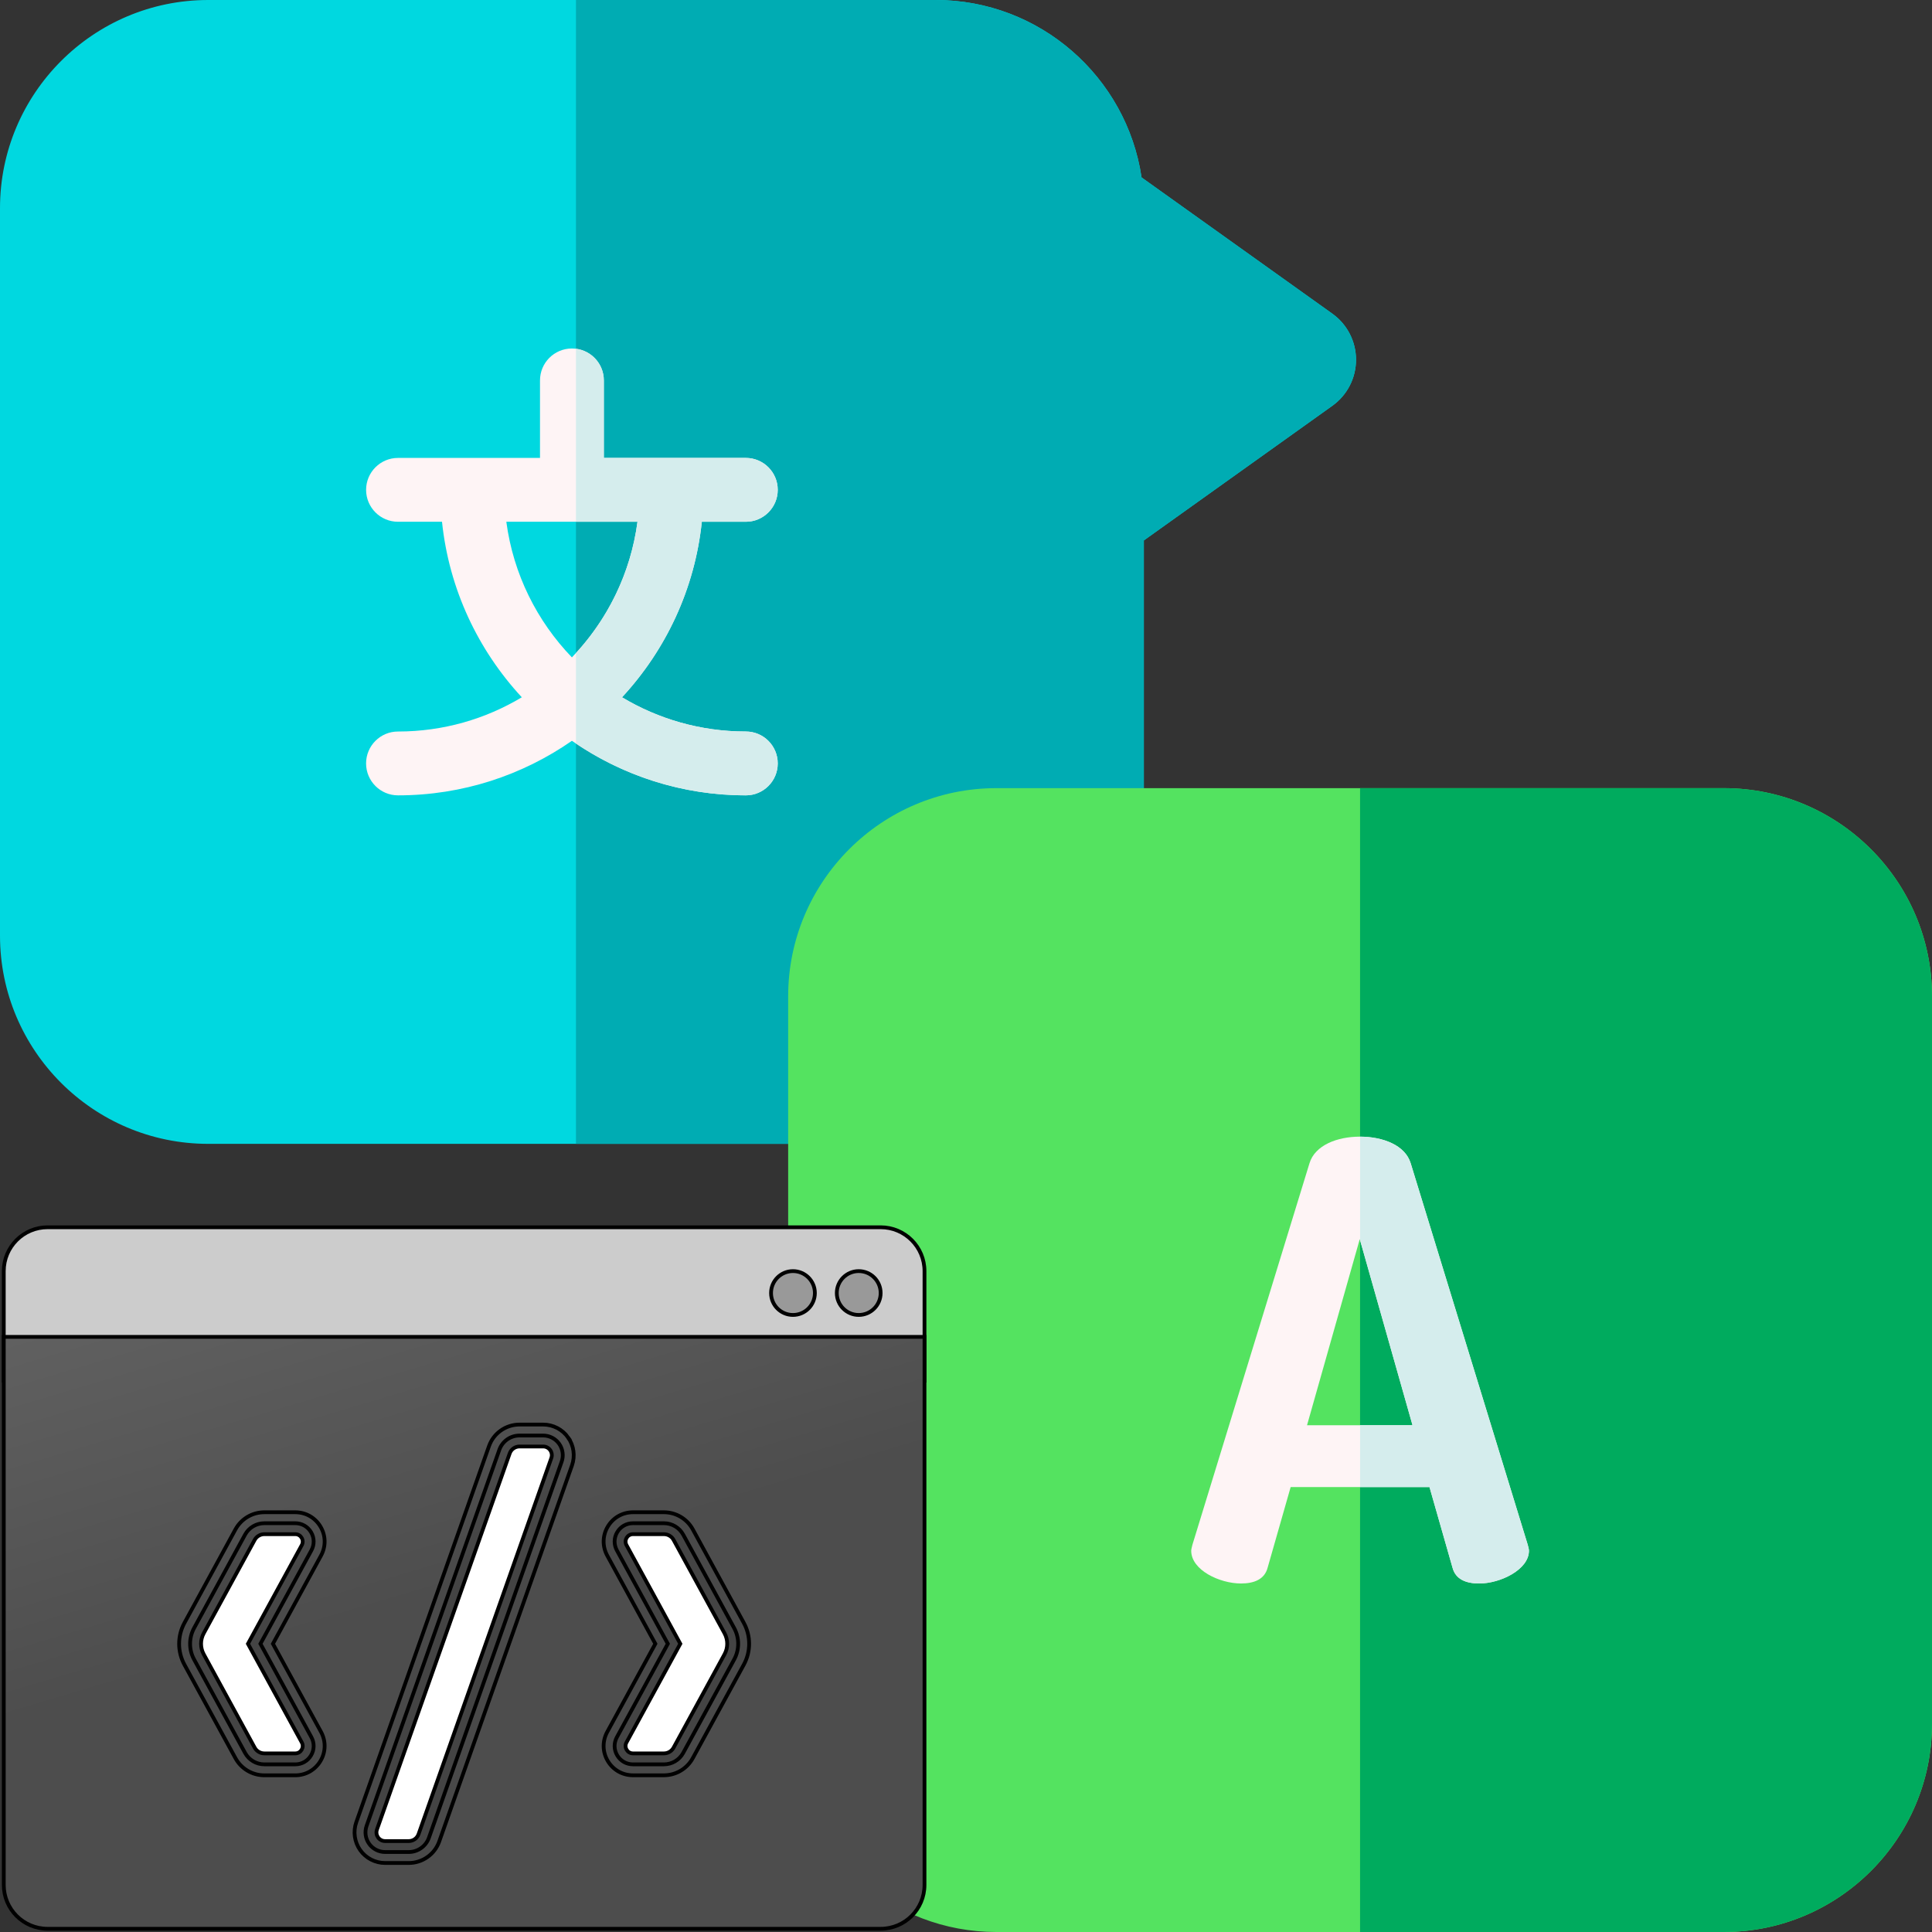 <svg width="512" height="512" xmlns="http://www.w3.org/2000/svg">
 <rect width="100%" height="100%" fill="#333333" stroke="none"/>
 <defs>
  <linearGradient gradientTransform="matrix(5.81,0,0,5.81,-341.762,278.762)" gradientUnits="userSpaceOnUse" y2="39.835" y1="11.876" x2="28.234" x1="19.89" id="svg_10">
   <stop stop-color="#6e6e6e" offset="0"/>
   <stop stop-color="#4d4d4d" offset="0.999"/>
  </linearGradient>
 </defs>
 <g>
  <title>Layer 1</title>
  <path id="svg_1" fill="#00d8e0" d="m353.082,83.129l-50.555,-36.109c-3.949,-26.57 -26.914,-47.02 -54.562,-47.02l-192.797,0c-30.422,0 -55.168,24.746 -55.168,55.164l0,192.805c0,30.418 24.746,55.164 55.168,55.164l168.699,0c8.285,0 15,-6.715 15,-15c0,-4.145 -1.676,-7.895 -4.391,-10.605l43.047,-43.051c2.715,2.715 6.465,4.395 10.605,4.395c8.285,0 15,-6.719 15,-15l0,-80.652l49.953,-35.68c3.941,-2.812 6.281,-7.359 6.281,-12.203c0,-4.848 -2.34,-9.395 -6.281,-12.207zm0,0"/>
  <path id="svg_2" fill="#00acb3" d="m353.082,83.129l-50.555,-36.109c-3.949,-26.57 -26.914,-47.02 -54.562,-47.02l-95.328,0l0,303.133l71.23,0c8.285,0 15,-6.715 15,-15c0,-4.145 -1.676,-7.895 -4.391,-10.605l43.047,-43.051c2.715,2.715 6.465,4.395 10.605,4.395c8.285,0 15,-6.719 15,-15l0,-80.652l49.953,-35.68c3.941,-2.812 6.281,-7.359 6.281,-12.203c0,-4.848 -2.34,-9.395 -6.281,-12.207zm0,0"/>
  <path id="svg_3" fill="#fef4f5" d="m197.652,193.859c-11.988,0 -23.207,-3.312 -32.812,-9.07c11.586,-12.504 19.289,-28.648 21.152,-46.516l11.66,0c4.668,0 8.457,-3.785 8.457,-8.457s-3.789,-8.461 -8.457,-8.461l-37.629,0l0,-20.539c0,-4.676 -3.789,-8.461 -8.461,-8.461c-4.668,0 -8.457,3.785 -8.457,8.461l0,20.539l-37.629,0c-4.668,0 -8.457,3.789 -8.457,8.461s3.789,8.457 8.457,8.457l11.66,0c1.859,17.867 9.562,34.012 21.148,46.516c-9.602,5.75 -20.82,9.07 -32.809,9.07c-4.672,0 -8.461,3.785 -8.461,8.457s3.789,8.461 8.461,8.461c17.113,0 32.996,-5.355 46.086,-14.453c13.09,9.102 28.973,14.453 46.086,14.453c4.672,0 8.461,-3.789 8.461,-8.461s-3.789,-8.457 -8.457,-8.457zm-28.707,-55.586c-1.84,13.867 -8.125,26.34 -17.383,35.941c-9.254,-9.602 -15.539,-22.074 -17.379,-35.941l34.762,0zm0,0"/>
  <path id="svg_4" fill="#54e360" d="m456.836,208.867l-192.801,0c-30.418,0 -55.164,24.746 -55.164,55.164l0,104.75l-49.953,35.68c-3.941,2.812 -6.281,7.359 -6.281,12.203c0,4.848 2.34,9.395 6.281,12.207l50.555,36.109c3.949,26.57 26.914,47.02 54.562,47.02l192.801,0c30.418,0 55.164,-24.746 55.164,-55.168l0,-192.801c0,-30.418 -24.746,-55.164 -55.164,-55.164zm0,0"/>
  <path id="svg_5" fill="#00ab5e" d="m456.836,208.867l-96.402,0l0,303.133l96.402,0c30.418,0 55.164,-24.746 55.164,-55.168l0,-192.801c0,-30.418 -24.746,-55.164 -55.164,-55.164zm0,0"/>
  <path id="svg_6" fill="#fef4f5" d="m315.684,410.969c0,-0.324 0.164,-0.965 0.324,-1.609l31.012,-101.062c1.445,-4.82 7.387,-7.074 13.332,-7.074c6.109,0 12.055,2.254 13.5,7.074l31.008,101.062c0.16,0.645 0.324,1.125 0.324,1.609c0,4.977 -7.551,8.672 -13.176,8.672c-3.535,0 -6.266,-1.121 -7.07,-4.176l-6.105,-21.371l-36.797,0l-6.105,21.371c-0.801,3.055 -3.531,4.176 -7.066,4.176c-5.625,0 -13.18,-3.535 -13.18,-8.672zm58.652,-33.266l-13.984,-49.324l-13.977,49.324l27.961,0zm0,0"/>
  <g id="svg_7" fill="#d5eded">
   <path id="svg_8" d="m197.652,138.273c4.668,0 8.457,-3.785 8.457,-8.457s-3.789,-8.461 -8.457,-8.461l-37.629,0l0,-20.539c0,-4.309 -3.223,-7.855 -7.387,-8.383l0,45.84l16.309,0c-1.77,13.32 -7.645,25.348 -16.309,34.785l0,23.98c12.883,8.656 28.359,13.738 45.016,13.738c4.668,0 8.457,-3.789 8.457,-8.461s-3.789,-8.457 -8.457,-8.457c-11.988,0 -23.207,-3.316 -32.812,-9.07c11.586,-12.504 19.289,-28.648 21.152,-46.516l11.66,0zm0,0"/>
   <path id="svg_9" d="m404.859,409.359l-31.008,-101.062c-1.441,-4.801 -7.34,-7.055 -13.418,-7.07l0,27.438l13.898,49.039l-13.898,0l0,16.391l18.398,0l6.105,21.371c0.805,3.055 3.535,4.176 7.07,4.176c5.625,0 13.176,-3.691 13.176,-8.672c0,-0.484 -0.16,-0.965 -0.324,-1.609l0,0zm0,0"/>
  </g>
  <g stroke="null">
   <path stroke="null" d="m233.381,325.238c6.42,0 11.619,5.2 11.619,11.619l0,29.048l-244,0l0,-29.048c0,-6.42 5.2,-11.619 11.619,-11.619l220.762,0z" fill="#ccc"/>
   <path stroke="null" d="m245,354.286l-244,0l0,145.238c0,6.42 5.2,11.619 11.619,11.619l220.762,0c6.42,0 11.619,-5.2 11.619,-11.619l0,-145.238z" fill="url(#svg_10)"/>
   <circle stroke="null" fill="#999" r="5.809" cy="342.667" cx="227.571"/>
   <circle stroke="null" fill="#999" r="5.809" cy="342.667" cx="210.143"/>
   <path stroke="null" opacity="0.05" d="m197.1,430.054l-13.49,-24.737c-1.528,-2.806 -4.468,-4.555 -7.669,-4.555l-8.191,0c-2.771,0 -5.269,1.423 -6.681,3.799c-1.418,2.382 -1.47,5.252 -0.139,7.692l12.74,23.366l-12.746,23.36c-1.33,2.44 -1.272,5.31 0.139,7.686c1.418,2.382 3.91,3.805 6.681,3.805l8.191,0c3.201,0 6.141,-1.749 7.669,-4.555l13.496,-24.737c1.906,-3.48 1.906,-7.64 0,-11.125z"/>
   <path stroke="null" opacity="0.07" d="m194.556,431.448l-13.496,-24.743c-1.022,-1.876 -2.986,-3.038 -5.118,-3.038l-8.191,0c-1.737,0 -3.3,0.889 -4.183,2.382c-0.889,1.493 -0.918,3.288 -0.087,4.816l13.501,24.754l-13.501,24.754c-0.831,1.528 -0.802,3.323 0.087,4.816c0.883,1.493 2.446,2.382 4.183,2.382l8.191,0c2.132,0 4.096,-1.162 5.118,-3.038l13.496,-24.743c1.423,-2.608 1.423,-5.734 0,-8.342z"/>
   <path stroke="null" opacity="0.05" d="m48.9,430.054l13.49,-24.737c1.528,-2.806 4.468,-4.555 7.669,-4.555l8.191,0c2.771,0 5.269,1.423 6.681,3.799c1.418,2.382 1.47,5.252 0.139,7.692l-12.74,23.366l12.746,23.36c1.33,2.44 1.272,5.31 -0.139,7.686c-1.418,2.388 -3.916,3.811 -6.687,3.811l-8.191,0c-3.201,0 -6.141,-1.749 -7.669,-4.555l-13.496,-24.737c-1.9,-3.486 -1.9,-7.645 0.006,-11.131z"/>
   <path stroke="null" opacity="0.07" d="m51.444,431.448l13.496,-24.743c1.022,-1.876 2.986,-3.038 5.118,-3.038l8.191,0c1.737,0 3.3,0.889 4.183,2.382c0.889,1.493 0.918,3.288 0.087,4.816l-13.501,24.754l13.501,24.754c0.831,1.528 0.802,3.323 -0.087,4.816c-0.883,1.493 -2.446,2.382 -4.183,2.382l-8.191,0c-2.132,0 -4.096,-1.162 -5.118,-3.038l-13.496,-24.743c-1.423,-2.608 -1.423,-5.734 0,-8.342z"/>
   <path stroke="null" d="m180.288,435.619l-14.262,26.143c-0.715,1.307 0.232,2.905 1.725,2.905l8.191,0c1.069,0 2.057,-0.587 2.568,-1.522l13.496,-24.743c0.947,-1.731 0.947,-3.828 0,-5.566l-13.496,-24.743c-0.511,-0.935 -1.499,-1.522 -2.568,-1.522l-8.191,0c-1.487,0 -2.434,1.592 -1.725,2.905l14.262,26.143z" fill="#fff"/>
   <path stroke="null" d="m65.712,435.619l14.262,26.143c0.715,1.307 -0.232,2.905 -1.725,2.905l-8.191,0c-1.069,0 -2.057,-0.587 -2.568,-1.522l-13.496,-24.743c-0.947,-1.731 -0.947,-3.828 0,-5.566l13.496,-24.743c0.511,-0.935 1.499,-1.522 2.568,-1.522l8.191,0c1.487,0 2.434,1.592 1.725,2.905l-14.262,26.143z" fill="#fff"/>
   <path stroke="null" opacity="0.05" d="m150.56,380.951l0,0c-1.522,-2.15 -3.997,-3.428 -6.623,-3.428l-6.257,0c-3.637,0 -6.89,2.301 -8.093,5.722l-35.171,99.668c-0.871,2.475 -0.482,5.229 1.034,7.384c1.516,2.138 3.985,3.416 6.611,3.416l6.257,0c3.637,0 6.896,-2.301 8.093,-5.728l35.177,-99.657c0.866,-2.475 0.482,-5.234 -1.028,-7.378z"/>
   <path stroke="null" opacity="0.07" d="m148.184,382.625c-0.97,-1.371 -2.562,-2.196 -4.247,-2.196l-6.257,0c-2.405,0 -4.555,1.522 -5.351,3.782l-35.177,99.662c-0.558,1.586 -0.314,3.358 0.662,4.735c0.97,1.371 2.562,2.196 4.247,2.196l6.257,0c2.411,0 4.56,-1.528 5.351,-3.788l35.177,-99.657c0.558,-1.586 0.308,-3.358 -0.662,-4.735z"/>
   <path stroke="null" d="m143.938,383.333l-6.257,0c-1.174,0 -2.219,0.738 -2.608,1.847l-35.177,99.662c-0.529,1.493 0.581,3.062 2.167,3.062l6.257,0c1.174,0 2.219,-0.738 2.608,-1.847l35.177,-99.662c0.529,-1.493 -0.581,-3.062 -2.167,-3.062z" fill="#fff"/>
  </g>
 </g>
</svg>